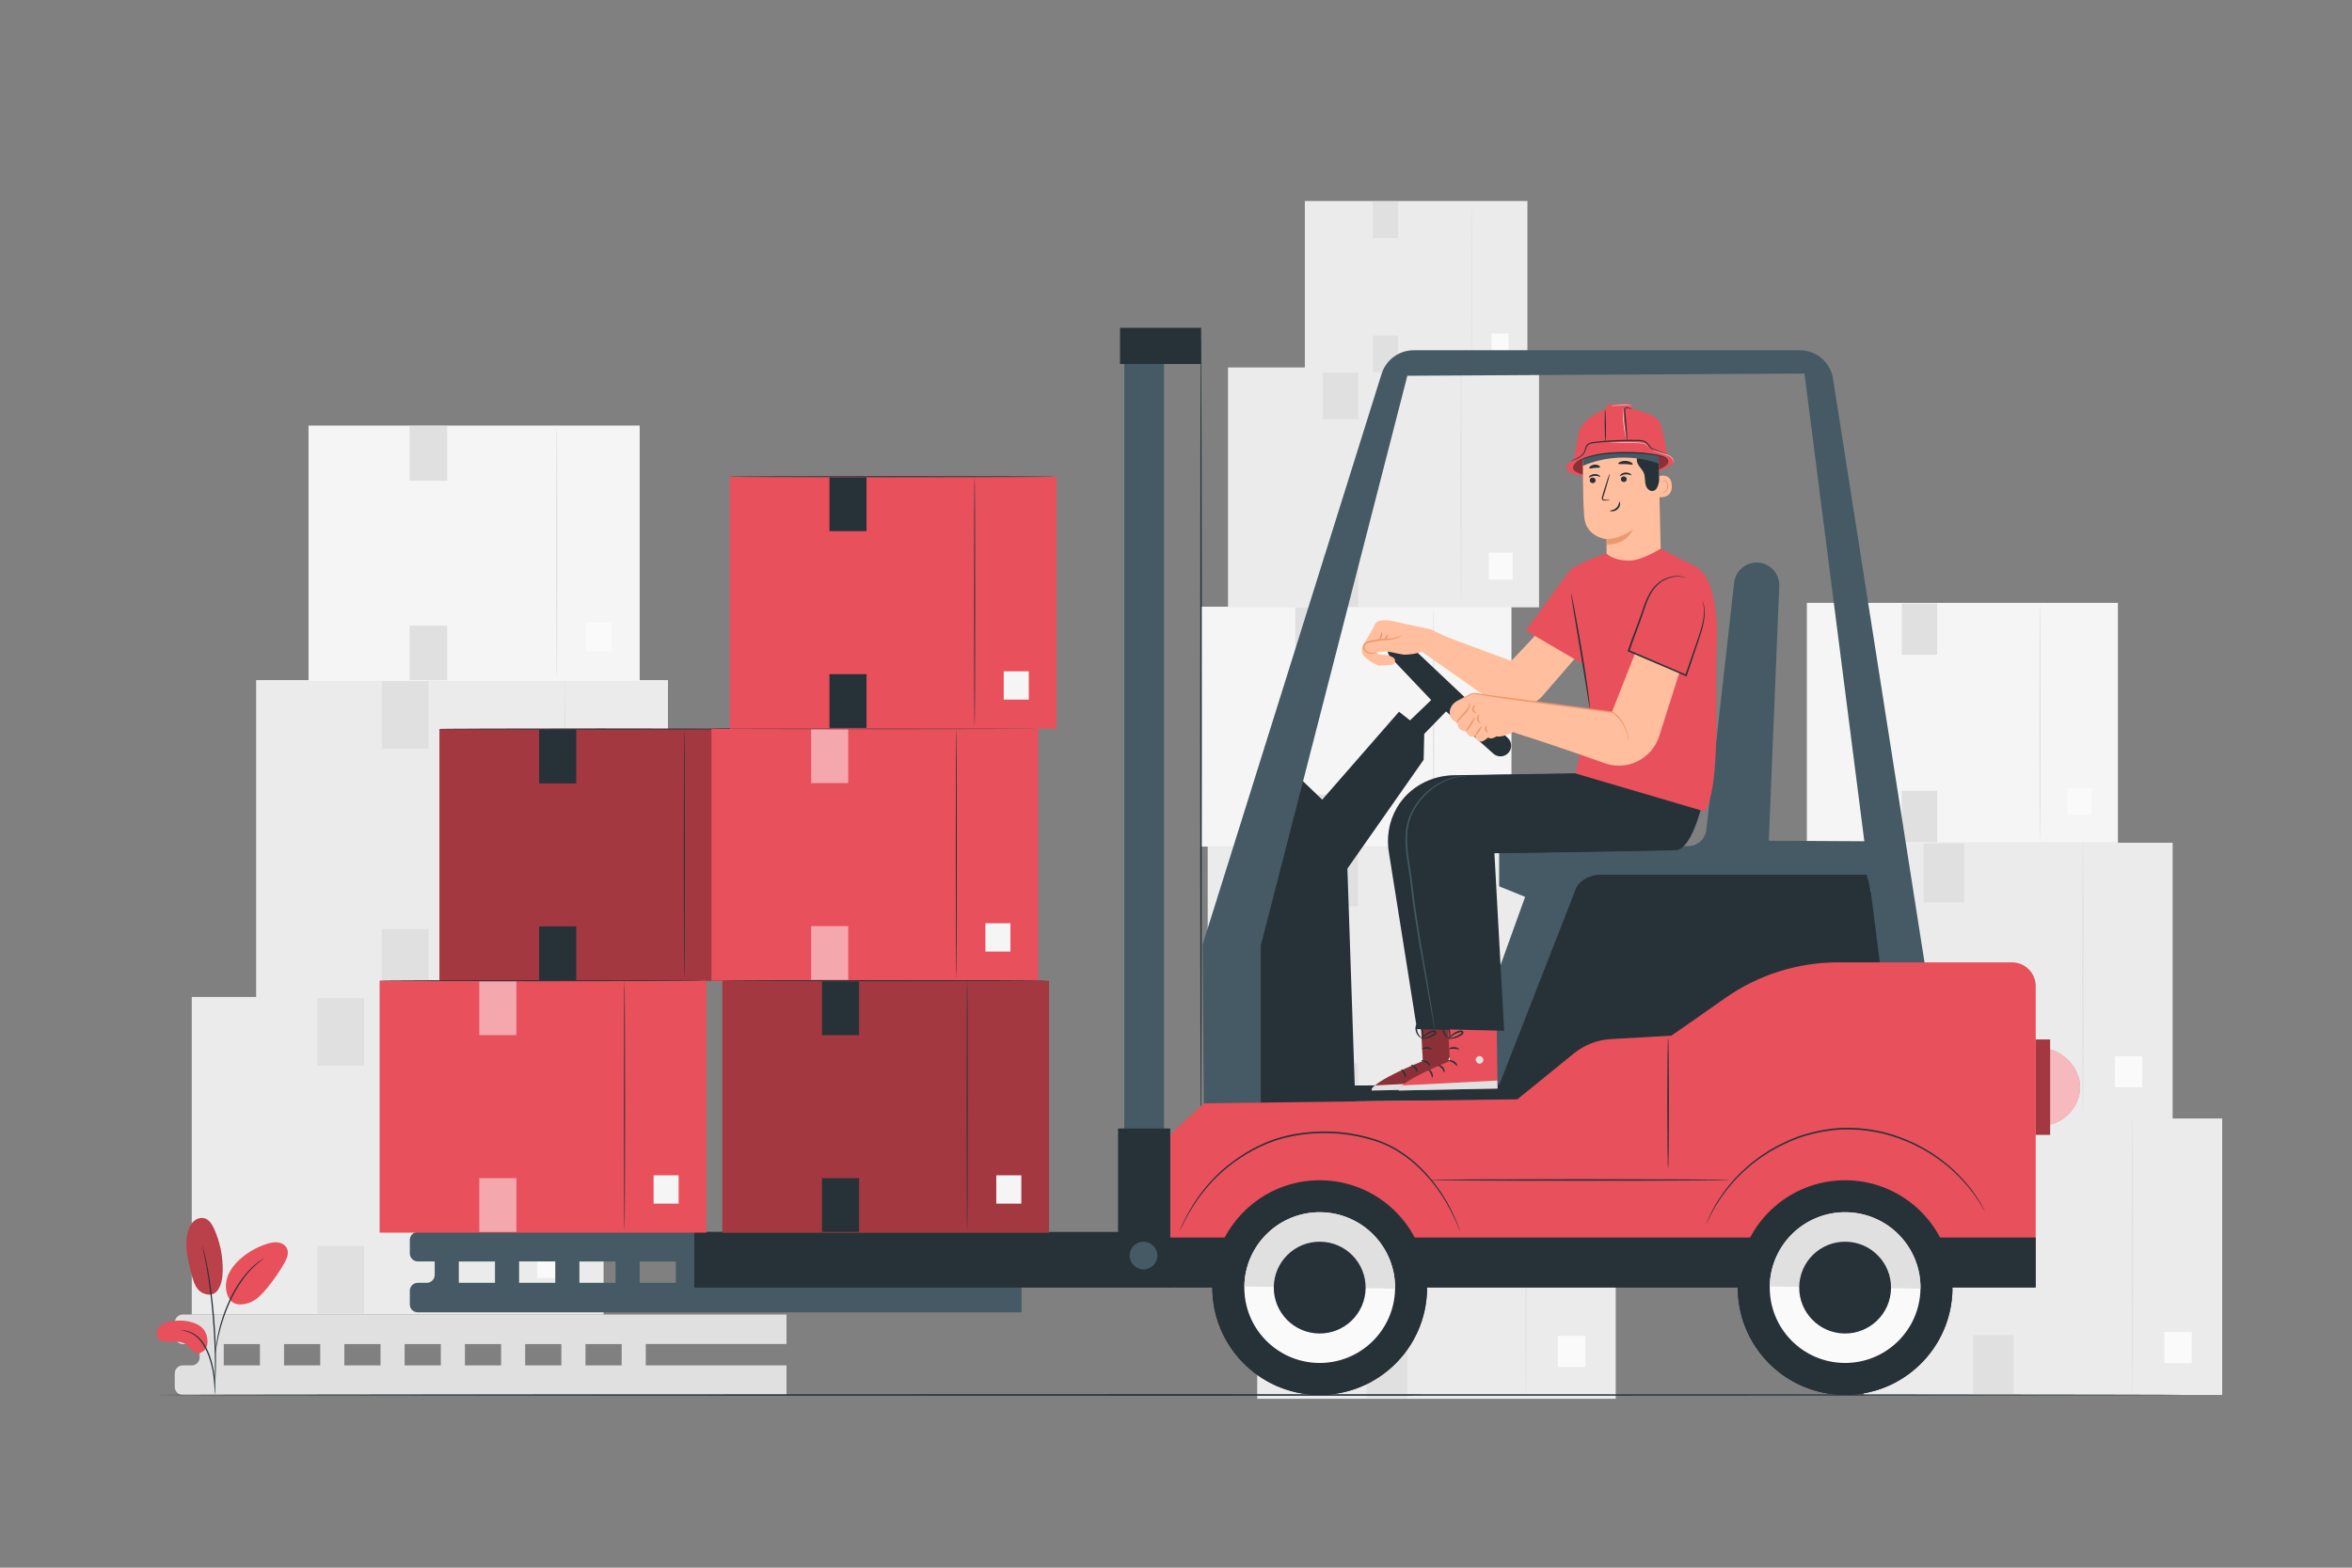 <?xml version="1.0" encoding="utf-8"?>
<!-- Generator: Adobe Illustrator 27.5.0, SVG Export Plug-In . SVG Version: 6.00 Build 0)  -->
<svg version="1.1" xmlns="http://www.w3.org/2000/svg" xmlns:xlink="http://www.w3.org/1999/xlink" x="0px" y="0px"
	 viewBox="0 0 750 500" style="enable-background:new 0 0 750 500;" xml:space="preserve">
<rect x="0" y="0" width="750" height="500" fill="#808080" stroke="none"/>
<g id="Background_Complete">
	<g>
		<g>
			<rect x="61.142" y="317.968" style="fill:#EBEBEB;" width="131.326" height="101.29"/>
			<g>
				<path style="fill:#E0E0E0;" d="M159.565,418.543c-0.144,0-0.26-22.578-0.26-50.422c0-27.854,0.117-50.427,0.26-50.427
					s0.26,22.573,0.26,50.427C159.826,395.965,159.709,418.543,159.565,418.543z"/>
			</g>
			<rect x="171.265" y="396.203" style="fill:#FAFAFA;" width="10.068" height="11.381"/>
			<rect x="101.206" y="318.229" style="fill:#E0E0E0;" width="14.917" height="21.613"/>
			<rect x="101.206" y="397.343" style="fill:#E0E0E0;" width="14.917" height="21.613"/>
		</g>
	</g>
	<g>
		<g>
			<rect x="81.68" y="216.91" style="fill:#EBEBEB;" width="131.326" height="101.29"/>
			<g>
				<path style="fill:#E0E0E0;" d="M180.102,317.485c-0.144,0-0.26-22.577-0.26-50.422c0-27.854,0.117-50.427,0.26-50.427
					s0.26,22.573,0.26,50.427C180.363,294.907,180.246,317.485,180.102,317.485z"/>
			</g>
			<rect x="191.802" y="295.145" style="fill:#FAFAFA;" width="10.068" height="11.381"/>
			<rect x="121.743" y="217.171" style="fill:#E0E0E0;" width="14.917" height="21.613"/>
			<rect x="121.743" y="296.286" style="fill:#E0E0E0;" width="14.917" height="21.613"/>
		</g>
	</g>
	<g>
		<g>
			<rect x="98.385" y="135.727" style="fill:#F5F5F5;" width="105.596" height="81.445"/>
			<g>
				<path style="fill:#E0E0E0;" d="M177.524,216.596c-0.116,0-0.209-18.154-0.209-40.543c0-22.397,0.094-40.547,0.209-40.547
					s0.209,18.15,0.209,40.547C177.733,198.442,177.64,216.596,177.524,216.596z"/>
			</g>
			<rect x="186.932" y="198.633" style="fill:#FAFAFA;" width="8.095" height="9.151"/>
			<rect x="130.599" y="135.936" style="fill:#E0E0E0;" width="11.994" height="17.378"/>
			<rect x="130.599" y="199.551" style="fill:#E0E0E0;" width="11.994" height="17.378"/>
		</g>
	</g>
	<g>
		<g>
			<rect x="576.17" y="192.274" style="fill:#F5F5F5;" width="99.19" height="76.504"/>
			<g>
				<path style="fill:#E0E0E0;" d="M650.508,268.237c-0.109,0-0.197-17.053-0.197-38.083c0-21.038,0.088-38.087,0.197-38.087
					c0.109,0,0.197,17.049,0.197,38.087C650.705,251.185,650.617,268.237,650.508,268.237z"/>
			</g>
			<rect x="659.345" y="251.364" style="fill:#FAFAFA;" width="7.604" height="8.596"/>
			<rect x="606.43" y="192.471" style="fill:#E0E0E0;" width="11.267" height="16.324"/>
			<rect x="606.43" y="252.226" style="fill:#E0E0E0;" width="11.267" height="16.324"/>
		</g>
	</g>
	<g>
		<g>
			<rect x="594.281" y="356.727" style="fill:#EBEBEB;" width="114.324" height="88.177"/>
			<g>
				<path style="fill:#E0E0E0;" d="M679.962,444.281c-0.125,0-0.227-19.655-0.227-43.894c0-24.248,0.102-43.898,0.227-43.898
					c0.125,0,0.227,19.65,0.227,43.898C680.189,424.626,680.087,444.281,679.962,444.281z"/>
			</g>
			<rect x="690.147" y="424.833" style="fill:#FAFAFA;" width="8.765" height="9.908"/>
			<rect x="629.158" y="356.954" style="fill:#E0E0E0;" width="12.986" height="18.815"/>
			<rect x="629.158" y="425.826" style="fill:#E0E0E0;" width="12.986" height="18.815"/>
		</g>
	</g>
	<g>
		<g>
			<rect x="578.489" y="268.778" style="fill:#EBEBEB;" width="114.324" height="88.177"/>
			<g>
				<path style="fill:#E0E0E0;" d="M664.17,356.332c-0.125,0-0.227-19.655-0.227-43.894c0-24.248,0.102-43.898,0.227-43.898
					c0.125,0,0.227,19.65,0.227,43.898C664.397,336.677,664.295,356.332,664.17,356.332z"/>
			</g>
			<rect x="674.355" y="336.884" style="fill:#FAFAFA;" width="8.765" height="9.908"/>
			<rect x="613.366" y="269.005" style="fill:#E0E0E0;" width="12.986" height="18.815"/>
			<rect x="613.366" y="337.877" style="fill:#E0E0E0;" width="12.986" height="18.815"/>
		</g>
	</g>
	<g>
		<g>
			<rect x="382.785" y="193.504" style="fill:#F5F5F5;" width="99.19" height="76.504"/>
			<g>
				<path style="fill:#E0E0E0;" d="M457.123,269.467c-0.109,0-0.197-17.053-0.197-38.083c0-21.038,0.088-38.087,0.197-38.087
					s0.197,17.049,0.197,38.087C457.32,252.415,457.232,269.467,457.123,269.467z"/>
			</g>
			<rect x="465.96" y="252.594" style="fill:#FAFAFA;" width="7.604" height="8.596"/>
			<rect x="413.045" y="193.701" style="fill:#E0E0E0;" width="11.267" height="16.324"/>
			<rect x="413.045" y="253.456" style="fill:#E0E0E0;" width="11.267" height="16.324"/>
		</g>
	</g>
	<g>
		<g>
			<rect x="391.581" y="117.197" style="fill:#EBEBEB;" width="99.19" height="76.504"/>
			<g>
				<path style="fill:#E0E0E0;" d="M465.92,193.161c-0.109,0-0.197-17.053-0.197-38.083c0-21.038,0.088-38.087,0.197-38.087
					c0.109,0,0.197,17.049,0.197,38.087C466.116,176.108,466.028,193.161,465.92,193.161z"/>
			</g>
			<rect x="474.757" y="176.288" style="fill:#FAFAFA;" width="7.604" height="8.596"/>
			<rect x="421.841" y="117.394" style="fill:#E0E0E0;" width="11.267" height="16.324"/>
			<rect x="421.841" y="177.149" style="fill:#E0E0E0;" width="11.267" height="16.324"/>
		</g>
	</g>
	<g>
		<g>
			<rect x="416.085" y="64.104" style="fill:#EBEBEB;" width="70.975" height="54.742"/>
			<g>
				<path style="fill:#E0E0E0;" d="M469.277,118.46c-0.078,0-0.141-12.202-0.141-27.251c0-15.054,0.063-27.253,0.141-27.253
					s0.141,12.199,0.141,27.253C469.418,106.257,469.355,118.46,469.277,118.46z"/>
			</g>
			<rect x="475.6" y="106.386" style="fill:#FAFAFA;" width="5.441" height="6.151"/>
			<rect x="437.737" y="64.245" style="fill:#E0E0E0;" width="8.062" height="11.681"/>
			<rect x="437.737" y="107.002" style="fill:#E0E0E0;" width="8.062" height="11.681"/>
		</g>
	</g>
	<g>
		<g>
			<rect x="400.897" y="357.957" style="fill:#EBEBEB;" width="114.324" height="88.177"/>
			<g>
				<path style="fill:#E0E0E0;" d="M486.577,445.511c-0.125,0-0.227-19.655-0.227-43.894c0-24.248,0.102-43.898,0.227-43.898
					c0.125,0,0.227,19.65,0.227,43.898C486.804,425.857,486.703,445.511,486.577,445.511z"/>
			</g>
			<rect x="496.763" y="426.063" style="fill:#FAFAFA;" width="8.765" height="9.908"/>
			<rect x="435.774" y="358.184" style="fill:#E0E0E0;" width="12.986" height="18.815"/>
			<rect x="435.774" y="427.056" style="fill:#E0E0E0;" width="12.986" height="18.815"/>
		</g>
	</g>
	<g>
		<g>
			<rect x="385.105" y="270.008" style="fill:#EBEBEB;" width="114.324" height="88.177"/>
			<g>
				<path style="fill:#E0E0E0;" d="M470.785,357.562c-0.125,0-0.227-19.655-0.227-43.894c0-24.248,0.102-43.898,0.227-43.898
					c0.125,0,0.227,19.65,0.227,43.898C471.012,337.907,470.91,357.562,470.785,357.562z"/>
			</g>
			<rect x="480.97" y="338.114" style="fill:#FAFAFA;" width="8.765" height="9.908"/>
			<rect x="419.981" y="270.235" style="fill:#E0E0E0;" width="12.986" height="18.815"/>
			<rect x="419.981" y="339.107" style="fill:#E0E0E0;" width="12.986" height="18.815"/>
		</g>
	</g>
	<path style="fill:#E0E0E0;" d="M250.797,428.671v-9.413H58.304c-1.422,0-2.575,1.153-2.575,2.574v4.264
		c0,1.422,1.153,2.574,2.575,2.574h5.359v4.285c0,1.399-1.134,2.534-2.534,2.534h-2.867c-1.399,0-2.534,1.134-2.534,2.534v4.346
		c0,1.399,1.134,2.534,2.534,2.534h192.534v-9.414h-44.871v-6.819H250.797z M109.802,428.671h11.535v6.819h-11.535V428.671z
		 M102.113,435.49H90.578v-6.819h11.535V435.49z M129.027,428.671h11.535v6.819h-11.535V428.671z M148.251,428.671h11.535v6.819
		h-11.535V428.671z M167.476,428.671h11.535v6.819h-11.535V428.671z M71.353,428.671h11.535v6.819H71.353V428.671z M198.235,435.49
		h-11.535v-6.819h11.535V435.49z"/>
</g>
<g id="Background_Simple" style="display:none;">
	<path style="display:inline;fill:#EBEBEB;" d="M666.068,133.6l-0.29-0.579c-25.6-51.141-78.16-83.757-135.337-82.51
		c-1.997,0.044-3.993,0.128-5.986,0.253c-47.832,3.005-92.54,29.619-114.622,68.231c-12.987,22.708-19.307,49.965-40.544,66.583
		c-27.638,21.628-69.247,17.062-105.609,11.338c-36.362-5.724-83.706-10.745-111.238,10.996
		c-17.243,13.616-40.591,38.693-44.783,67.562c-8.788,60.514,16.843,120.498,70.184,138.943
		c56.741,19.621,152.12,34.213,212.885,31.058c85.124-4.42,171.791-25.932,231.07-80.42
		C675.621,315.584,695.195,207.748,666.068,133.6z"/>
</g>
<g id="Fork-Lift">
	<g>
		<g>
			<g>
				<rect x="140.13" y="232.499" style="fill:#E8505B;" width="104.184" height="80.356"/>
				<rect x="140.13" y="232.499" style="opacity:0.3;" width="104.184" height="80.356"/>
				<g>
					<path style="fill:#263238;" d="M218.212,312.288c-0.093,0-0.168-17.911-0.168-40.001c0-22.097,0.075-40.005,0.168-40.005
						c0.093,0,0.168,17.908,0.168,40.005C218.38,294.377,218.305,312.288,218.212,312.288z"/>
				</g>
				<rect x="227.494" y="294.565" style="fill:#F5F5F5;" width="7.987" height="9.029"/>
				<rect x="171.914" y="232.707" style="fill:#263238;" width="11.834" height="17.146"/>
				<rect x="171.914" y="295.47" style="fill:#263238;" width="11.834" height="17.146"/>
			</g>
			<g>
				<path style="fill:#263238;" d="M243.406,232.499c0,0.006-0.09,0.012-0.267,0.017c-0.192,0.004-0.451,0.01-0.782,0.017
					c-0.706,0.007-1.716,0.018-3.009,0.032c-2.631,0.013-6.407,0.031-11.067,0.053c-9.359,0.012-22.261,0.029-36.51,0.048
					c-14.255-0.019-27.157-0.036-36.517-0.049c-4.659-0.022-8.435-0.041-11.066-0.053c-1.293-0.013-2.303-0.024-3.009-0.031
					c-0.331-0.007-0.59-0.013-0.782-0.017c-0.176-0.006-0.267-0.011-0.267-0.017s0.09-0.011,0.267-0.017
					c0.192-0.004,0.451-0.01,0.782-0.017c0.706-0.007,1.716-0.018,3.009-0.032c2.631-0.013,6.407-0.031,11.066-0.054
					c9.359-0.013,22.262-0.031,36.517-0.05c14.25,0.02,27.151,0.037,36.51,0.05c4.659,0.023,8.436,0.041,11.067,0.054
					c1.293,0.014,2.303,0.024,3.009,0.032c0.331,0.007,0.59,0.013,0.782,0.017C243.316,232.488,243.406,232.494,243.406,232.499z"/>
			</g>
		</g>
		<g>
			<g>
				<rect x="226.857" y="232.402" style="fill:#E8505B;" width="104.184" height="80.356"/>
				<g>
					<path style="fill:#263238;" d="M304.939,312.191c-0.093,0-0.168-17.911-0.168-40.001c0-22.097,0.075-40.005,0.168-40.005
						c0.093,0,0.168,17.908,0.168,40.005C305.107,294.279,305.031,312.191,304.939,312.191z"/>
				</g>
				<rect x="314.22" y="294.468" style="fill:#F5F5F5;" width="7.987" height="9.029"/>
				<rect x="258.641" y="232.609" style="opacity:0.5;fill:#FFFFFF;" width="11.834" height="17.146"/>
				<rect x="258.641" y="295.373" style="opacity:0.5;fill:#FFFFFF;" width="11.834" height="17.146"/>
			</g>
			<g>
				<path style="fill:#263238;" d="M330.133,232.402c0,0.006-0.09,0.012-0.267,0.017c-0.192,0.004-0.451,0.01-0.783,0.017
					c-0.706,0.007-1.716,0.018-3.009,0.032c-2.631,0.013-6.407,0.031-11.067,0.053c-9.36,0.012-22.261,0.03-36.511,0.048
					c-14.255-0.019-27.157-0.036-36.517-0.048c-4.659-0.023-8.435-0.041-11.066-0.053c-1.292-0.014-2.303-0.024-3.009-0.032
					c-0.331-0.007-0.59-0.013-0.782-0.017c-0.176-0.006-0.267-0.011-0.267-0.017s0.09-0.012,0.267-0.017
					c0.192-0.004,0.451-0.01,0.782-0.017c0.706-0.008,1.716-0.018,3.009-0.032c2.631-0.013,6.407-0.031,11.066-0.054
					c9.359-0.013,22.262-0.03,36.517-0.05c14.25,0.02,27.151,0.037,36.511,0.05c4.659,0.023,8.436,0.041,11.067,0.054
					c1.293,0.014,2.303,0.024,3.009,0.032c0.331,0.007,0.59,0.013,0.783,0.017C330.043,232.391,330.133,232.397,330.133,232.402z"/>
			</g>
		</g>
		<g>
			<g>
				<rect x="232.706" y="152.044" style="fill:#E8505B;" width="104.184" height="80.356"/>
				<g>
					<path style="fill:#263238;" d="M310.788,231.832c-0.093,0-0.168-17.911-0.168-40.001c0-22.097,0.075-40.005,0.168-40.005
						c0.093,0,0.168,17.908,0.168,40.005C310.956,213.921,310.88,231.832,310.788,231.832z"/>
				</g>
				<rect x="320.069" y="214.109" style="fill:#F5F5F5;" width="7.987" height="9.029"/>
				<rect x="264.49" y="152.251" style="fill:#263238;" width="11.834" height="17.146"/>
				<rect x="264.49" y="215.014" style="fill:#263238;" width="11.834" height="17.146"/>
			</g>
			<g>
				<path style="fill:#263238;" d="M335.982,152.044c0,0.006-0.09,0.012-0.267,0.017c-0.192,0.004-0.451,0.01-0.782,0.017
					c-0.706,0.007-1.716,0.018-3.009,0.032c-2.631,0.013-6.407,0.031-11.066,0.053c-9.36,0.012-22.261,0.03-36.511,0.049
					c-14.255-0.019-27.157-0.036-36.517-0.049c-4.659-0.023-8.435-0.041-11.066-0.053c-1.293-0.014-2.303-0.024-3.009-0.031
					c-0.331-0.007-0.59-0.013-0.782-0.017c-0.176-0.006-0.267-0.011-0.267-0.017s0.09-0.012,0.267-0.017
					c0.192-0.004,0.451-0.01,0.782-0.017c0.706-0.007,1.716-0.018,3.009-0.032c2.631-0.013,6.407-0.031,11.066-0.054
					c9.36-0.013,22.262-0.03,36.517-0.05c14.25,0.02,27.151,0.037,36.511,0.05c4.659,0.023,8.436,0.041,11.066,0.054
					c1.293,0.014,2.303,0.024,3.009,0.032c0.331,0.007,0.59,0.013,0.782,0.017C335.891,152.032,335.982,152.038,335.982,152.044z"/>
			</g>
		</g>
		<path style="fill:#455A64;" d="M325.75,402.33v-9.414H133.258c-1.422,0-2.575,1.153-2.575,2.574v4.264
			c0,1.422,1.153,2.575,2.575,2.575h5.359v4.285c0,1.399-1.134,2.534-2.534,2.534h-2.867c-1.399,0-2.534,1.134-2.534,2.534v4.346
			c0,1.399,1.134,2.534,2.534,2.534H325.75v-9.414h-44.871v-6.819H325.75z M184.756,402.33h11.535v6.819h-11.535V402.33z
			 M177.066,409.149h-11.535v-6.819h11.535V409.149z M203.98,402.33h11.535v6.819H203.98V402.33z M223.205,402.33h11.535v6.819
			h-11.535V402.33z M242.43,402.33h11.535v6.819H242.43V402.33z M146.307,402.33h11.535v6.819h-11.535V402.33z M273.189,409.149
			h-11.535v-6.819h11.535V409.149z"/>
		<g>
			<path style="fill:#263238;" d="M480.913,240.211c1.322-1.36,1.276-3.539-0.103-4.842l-32.471-30.687
				c-1.351-1.259-3.447-1.251-4.788,0.019l0,0c-1.403,1.329-1.461,3.545-0.13,4.946l12.952,13.627l-6.742,6.483l-3.516-2.758
				l-24.489,28.049l-13.09-12.592l-15.781,46.415l3.13,63.028h36.302l-2.534-74.864l24.317-34.713l0.185-8.255l6.967-7.161
				l15.086,13.473C477.568,241.591,479.643,241.518,480.913,240.211L480.913,240.211z"/>
			<g>
				<path style="fill:#263238;" d="M382.964,363.54c-0.144,0-0.26-57.481-0.26-128.371c0-70.915,0.117-128.384,0.26-128.384
					s0.26,57.469,0.26,128.384C383.224,306.059,383.108,363.54,382.964,363.54z"/>
			</g>
			<path style="fill:#455A64;" d="M464.251,347.354l22.079-61.311l-8.295-3.359v-11.891l60.37-0.936
				c2.94-0.06,5.382-2.288,5.711-5.211l8.864-78.815c0.411-3.651,3.499-6.412,7.173-6.412l0,0c4.103,0,7.381,3.415,7.212,7.515
				l-3.339,81.216l31.525,0.17l1.074,14.814l-93.227,3.646l-24.309,59.691L464.251,347.354z"/>
			<path style="fill:#263238;" d="M478.139,345.846l-78.476,0.625v5.225l32.504-0.418l51.786-0.393l125.533-17.729l-14.229-54.167
				h-84.971c-3.069,0-5.918,1.448-7.52,3.822L478.139,345.846z"/>
			<path style="fill:#455A64;" d="M440.526,119.361l-57.045,181.934l0.4,50.604h18.149v-13.112v-37.173l46.74-181.766l126.64-0.707
				l24.221,189.327h14.29l-29.467-188.003c-0.954-5.077-5.388-8.756-10.555-8.756H450.813
				C446.07,111.707,441.889,114.818,440.526,119.361z"/>
			<path style="fill:#E8505B;" d="M373.242,410.352v-48.603l10.639-9.851l99.97-1.286l18.039-14.641
				c3.354-2.723,7.481-4.319,11.795-4.563l19.253-1.087c0,0,8.642-5.955,16.976-11.855c10.591-7.498,23.242-11.533,36.219-11.533
				h55.426c4.191,0,7.589,3.397,7.589,7.589v95.83H373.242z"/>
			<rect x="372.261" y="394.69" style="fill:#263238;" width="276.886" height="15.978"/>
			<g>
				<g>
					<g>
						<g>
							<g>
								<g>
									<g>
										<path style="fill:#263238;" d="M386.591,410.174c-0.273,18.906,14.833,34.453,33.739,34.726
											c18.906,0.273,34.454-14.833,34.727-33.738c0.273-18.906-14.833-34.453-33.739-34.726
											C402.412,376.163,386.864,391.268,386.591,410.174z"/>
									</g>
								</g>
							</g>
						</g>
					</g>
				</g>
				<g>
					<g>
						<g>
							<g>
								<g>
									<g>
										<path style="fill:#263238;" d="M386.598,410.086c-0.001,0.03-0.006,0.059-0.006,0.088
											c-0.273,18.906,14.833,34.453,33.739,34.726c18.906,0.273,34.454-14.833,34.727-33.738c0-0.03-0.003-0.059-0.003-0.088
											L386.598,410.086z"/>
									</g>
								</g>
							</g>
						</g>
					</g>
				</g>
				<g>
					<g>
						<g>
							<g>
								<g>
									<g>
										<path style="fill:#FAFAFA;" d="M396.791,410.321c-0.191,13.273,10.413,24.189,23.686,24.38
											c13.274,0.191,24.189-10.414,24.381-23.687c0.191-13.273-10.413-24.189-23.687-24.38
											C407.897,386.443,396.982,397.048,396.791,410.321z"/>
									</g>
								</g>
							</g>
						</g>
					</g>
				</g>
				<g>
					<g>
						<g>
							<g>
								<g>
									<g>
										<path style="fill:#E0E0E0;" d="M421.171,386.634c-13.273-0.191-24.188,10.414-24.38,23.687l48.067,0.693
											C445.049,397.741,434.444,386.826,421.171,386.634z"/>
									</g>
								</g>
							</g>
						</g>
					</g>
				</g>
				<g>
					<g>
						<g>
							<g>
								<g>
									<g>
										<path style="fill:#263238;" d="M406.184,410.457c-0.117,8.086,6.343,14.735,14.428,14.851
											c8.086,0.117,14.735-6.343,14.852-14.429c0.117-8.086-6.344-14.735-14.429-14.851
											C412.95,395.911,406.301,402.371,406.184,410.457z"/>
									</g>
								</g>
							</g>
						</g>
					</g>
				</g>
			</g>
			<g>
				<g>
					<g>
						<g>
							<g>
								<g>
									<g>
										<path style="fill:#263238;" d="M554.132,410.174c-0.273,18.906,14.833,34.453,33.739,34.726
											c18.906,0.273,34.454-14.833,34.727-33.738c0.273-18.906-14.833-34.453-33.739-34.726
											C569.953,376.163,554.405,391.268,554.132,410.174z"/>
									</g>
								</g>
							</g>
						</g>
					</g>
				</g>
				<g>
					<g>
						<g>
							<g>
								<g>
									<g>
										<path style="fill:#263238;" d="M554.138,410.086c-0.001,0.03-0.006,0.059-0.006,0.088
											c-0.273,18.906,14.833,34.453,33.739,34.726c18.906,0.273,34.454-14.833,34.727-33.738c0-0.03-0.003-0.059-0.003-0.088
											L554.138,410.086z"/>
									</g>
								</g>
							</g>
						</g>
					</g>
				</g>
				<g>
					<g>
						<g>
							<g>
								<g>
									<g>
										<path style="fill:#FAFAFA;" d="M564.332,410.321c-0.191,13.273,10.413,24.189,23.686,24.38
											c13.274,0.191,24.189-10.414,24.381-23.687c0.191-13.273-10.414-24.189-23.687-24.38
											C575.438,386.443,564.523,397.048,564.332,410.321z"/>
									</g>
								</g>
							</g>
						</g>
					</g>
				</g>
				<g>
					<g>
						<g>
							<g>
								<g>
									<g>
										<path style="fill:#E0E0E0;" d="M588.711,386.634c-13.273-0.191-24.188,10.414-24.38,23.687l48.067,0.693
											C612.59,397.741,601.985,386.826,588.711,386.634z"/>
									</g>
								</g>
							</g>
						</g>
					</g>
				</g>
				<g>
					<g>
						<g>
							<g>
								<g>
									<g>
										<path style="fill:#263238;" d="M573.725,410.457c-0.117,8.086,6.343,14.735,14.428,14.851
											c8.086,0.117,14.735-6.343,14.852-14.429c0.117-8.086-6.344-14.735-14.429-14.851
											C580.491,395.911,573.842,402.371,573.725,410.457z"/>
									</g>
								</g>
							</g>
						</g>
					</g>
				</g>
			</g>
			<g>
				<path style="fill:#263238;" d="M632.92,386.298c-0.008,0.004-0.064-0.076-0.166-0.237c-0.115-0.187-0.26-0.424-0.44-0.72
					c-0.196-0.329-0.429-0.721-0.701-1.177c-0.268-0.47-0.588-1.006-1.004-1.574c-1.522-2.358-4.039-5.593-7.719-9.005
					c-0.884-0.892-1.952-1.668-2.995-2.553c-1.068-0.855-2.254-1.65-3.457-2.5c-1.269-0.749-2.519-1.633-3.933-2.322
					c-0.697-0.36-1.393-0.751-2.119-1.102c-0.738-0.328-1.486-0.66-2.243-0.996c-3.064-1.243-6.367-2.403-9.921-3.034
					c-3.539-0.668-7.275-0.994-11.095-0.842c-3.818,0.213-7.507,0.892-10.968,1.895c-3.479,0.967-6.656,2.437-9.589,3.966
					c-0.722,0.407-1.435,0.809-2.138,1.206c-0.69,0.418-1.345,0.873-2.005,1.299c-1.342,0.821-2.502,1.82-3.694,2.686
					c-1.117,0.96-2.221,1.864-3.203,2.818c-0.955,0.98-1.943,1.854-2.739,2.827c-3.339,3.747-5.536,7.207-6.826,9.699
					c-0.359,0.605-0.627,1.169-0.849,1.663c-0.227,0.48-0.422,0.892-0.585,1.238c-0.152,0.311-0.274,0.561-0.37,0.758
					c-0.086,0.17-0.134,0.255-0.143,0.252c-0.008-0.003,0.023-0.095,0.093-0.272c0.084-0.203,0.19-0.46,0.323-0.78
					c0.151-0.353,0.331-0.773,0.541-1.263c0.208-0.502,0.462-1.075,0.809-1.69c1.241-2.532,3.403-6.043,6.731-9.85
					c0.793-0.987,1.78-1.876,2.735-2.872c0.982-0.968,2.089-1.888,3.209-2.863c1.196-0.882,2.361-1.896,3.711-2.731
					c0.664-0.432,1.323-0.895,2.017-1.32c0.708-0.403,1.426-0.812,2.153-1.226c2.954-1.556,6.159-3.049,9.673-4.033
					c3.495-1.02,7.225-1.711,11.088-1.926c3.865-0.154,7.642,0.18,11.218,0.862c3.59,0.645,6.923,1.826,10.011,3.093
					c0.763,0.343,1.516,0.681,2.259,1.015c0.732,0.357,1.432,0.754,2.133,1.122c1.423,0.703,2.679,1.601,3.954,2.365
					c1.208,0.864,2.397,1.674,3.467,2.544c1.046,0.9,2.113,1.691,2.997,2.598c3.676,3.473,6.163,6.763,7.639,9.165
					c0.404,0.579,0.712,1.126,0.967,1.606c0.256,0.468,0.475,0.869,0.659,1.206c0.162,0.306,0.293,0.552,0.396,0.745
					C632.887,386.205,632.927,386.294,632.92,386.298z"/>
			</g>
			<g>
				<path style="fill:#263238;" d="M465.527,392.601c-0.008,0.003-0.053-0.089-0.132-0.273c-0.087-0.211-0.199-0.48-0.338-0.817
					c-0.15-0.371-0.33-0.814-0.539-1.332c-0.235-0.523-0.503-1.12-0.803-1.788c-1.244-2.666-3.238-6.472-6.475-10.631
					c-3.234-4.109-7.729-8.71-13.937-11.873c-3.087-1.577-6.6-2.66-10.299-3.43c-3.702-0.767-7.624-1.138-11.633-1.06
					c-4.009,0.075-7.918,0.569-11.585,1.49c-3.667,0.926-7.072,2.285-10.12,3.954c-6.136,3.295-10.963,7.44-14.388,11.428
					c-3.447,3.984-5.641,7.679-7.051,10.262c-0.696,1.3-1.223,2.317-1.557,3.019c-0.165,0.325-0.297,0.585-0.4,0.789
					c-0.093,0.177-0.144,0.265-0.153,0.262s0.027-0.1,0.104-0.284c0.091-0.209,0.208-0.477,0.354-0.811
					c0.304-0.717,0.803-1.751,1.473-3.069c1.359-2.619,3.514-6.362,6.951-10.407c3.413-4.047,8.262-8.263,14.437-11.608
					c3.07-1.697,6.522-3.085,10.225-4.027c3.705-0.939,7.653-1.44,11.701-1.517c4.048-0.079,8.007,0.299,11.744,1.081
					c3.731,0.784,7.282,1.888,10.415,3.502c6.284,3.233,10.789,7.908,14.01,12.075c3.224,4.217,5.177,8.07,6.369,10.772
					c0.285,0.677,0.539,1.282,0.762,1.813c0.192,0.526,0.356,0.976,0.494,1.353c0.12,0.345,0.215,0.621,0.29,0.836
					C465.507,392.499,465.535,392.598,465.527,392.601z"/>
			</g>
			<rect x="221.387" y="392.916" style="fill:#263238;" width="151.785" height="17.751"/>
			<path style="fill:#455A64;" d="M369.06,400.447c0,2.441-1.979,4.421-4.421,4.421c-2.441,0-4.421-1.979-4.421-4.421
				c0-2.441,1.979-4.421,4.421-4.421C367.081,396.026,369.06,398.005,369.06,400.447z"/>
			<rect x="358.512" y="110.315" style="fill:#455A64;" width="12.67" height="251.684"/>
			<g>
				<path style="fill:#263238;" d="M551.357,376.34c0,0.144-21.357,0.26-47.695,0.26c-26.348,0-47.7-0.117-47.7-0.26
					s21.352-0.26,47.7-0.26C530,376.08,551.357,376.196,551.357,376.34z"/>
			</g>
			<g>
				<path style="fill:#263238;" d="M531.916,372.568c-0.144,0-0.26-9.289-0.26-20.745c0-11.46,0.117-20.747,0.26-20.747
					s0.26,9.287,0.26,20.747C532.176,363.279,532.06,372.568,531.916,372.568z"/>
			</g>
			<rect x="357.146" y="104.545" style="fill:#263238;" width="25.857" height="11.54"/>
			<rect x="356.523" y="359.924" style="fill:#263238;" width="16.649" height="33.222"/>
		</g>
		<g>
			<g>
				<rect x="230.328" y="312.79" style="fill:#E8505B;" width="104.184" height="80.356"/>
				<rect x="230.328" y="312.79" style="opacity:0.3;" width="104.184" height="80.356"/>
				<g>
					<path style="fill:#263238;" d="M308.409,392.578c-0.093,0-0.168-17.911-0.168-40.001c0-22.097,0.075-40.005,0.168-40.005
						s0.168,17.908,0.168,40.005C308.578,374.667,308.502,392.578,308.409,392.578z"/>
				</g>
				<rect x="317.691" y="374.856" style="fill:#F5F5F5;" width="7.987" height="9.029"/>
				<rect x="262.112" y="312.997" style="fill:#263238;" width="11.834" height="17.146"/>
				<rect x="262.112" y="375.761" style="fill:#263238;" width="11.834" height="17.146"/>
			</g>
			<g>
				<path style="fill:#263238;" d="M333.604,312.79c0,0.006-0.09,0.012-0.267,0.017c-0.192,0.004-0.451,0.01-0.783,0.017
					c-0.706,0.007-1.716,0.018-3.009,0.032c-2.631,0.013-6.408,0.031-11.067,0.053c-9.359,0.012-22.261,0.029-36.511,0.048
					c-14.255-0.019-27.157-0.036-36.517-0.049c-4.659-0.022-8.435-0.04-11.066-0.053c-1.293-0.013-2.303-0.024-3.009-0.031
					c-0.331-0.007-0.59-0.013-0.782-0.017c-0.176-0.006-0.267-0.011-0.267-0.017s0.09-0.012,0.267-0.017
					c0.192-0.004,0.451-0.01,0.782-0.017c0.706-0.008,1.716-0.018,3.009-0.032c2.631-0.013,6.407-0.031,11.066-0.054
					c9.359-0.013,22.262-0.03,36.517-0.05c14.25,0.02,27.151,0.037,36.511,0.05c4.659,0.023,8.436,0.041,11.067,0.054
					c1.293,0.014,2.303,0.024,3.009,0.032c0.331,0.007,0.59,0.013,0.783,0.017C333.513,312.779,333.604,312.784,333.604,312.79z"/>
			</g>
		</g>
		<g>
			<g>
				<rect x="121.055" y="312.79" style="fill:#E8505B;" width="104.184" height="80.356"/>
				<g>
					<path style="fill:#263238;" d="M199.136,392.578c-0.093,0-0.168-17.911-0.168-40.001c0-22.097,0.075-40.005,0.168-40.005
						c0.093,0,0.168,17.908,0.168,40.005C199.304,374.667,199.229,392.578,199.136,392.578z"/>
				</g>
				<rect x="208.418" y="374.856" style="fill:#F5F5F5;" width="7.987" height="9.029"/>
				<rect x="152.838" y="312.997" style="opacity:0.5;fill:#FFFFFF;" width="11.834" height="17.146"/>
				<rect x="152.838" y="375.761" style="opacity:0.5;fill:#FFFFFF;" width="11.834" height="17.146"/>
			</g>
			<g>
				<path style="fill:#263238;" d="M224.33,312.79c0,0.006-0.09,0.012-0.267,0.017c-0.192,0.004-0.451,0.01-0.783,0.017
					c-0.706,0.007-1.716,0.018-3.009,0.032c-2.631,0.013-6.407,0.031-11.067,0.053c-9.359,0.012-22.261,0.029-36.51,0.048
					c-14.255-0.019-27.157-0.036-36.517-0.049c-4.659-0.022-8.435-0.04-11.066-0.053c-1.292-0.013-2.303-0.024-3.009-0.031
					c-0.331-0.007-0.59-0.013-0.782-0.017c-0.176-0.006-0.267-0.011-0.267-0.017s0.09-0.012,0.267-0.017
					c0.192-0.004,0.451-0.01,0.782-0.017c0.706-0.008,1.716-0.018,3.009-0.032c2.631-0.013,6.407-0.031,11.066-0.054
					c9.359-0.013,22.262-0.03,36.517-0.05c14.25,0.02,27.151,0.037,36.51,0.05c4.659,0.023,8.436,0.041,11.067,0.054
					c1.293,0.014,2.303,0.024,3.009,0.032c0.331,0.007,0.59,0.013,0.783,0.017C224.24,312.779,224.33,312.784,224.33,312.79z"/>
			</g>
		</g>
		<g>
			<path style="fill:#E8505B;" d="M653.52,334.635c5.372,1.293,9.877,6.748,9.787,12.273c-0.089,5.525-4.376,10.701-9.787,11.819"/>
			<g style="opacity:0.6;">
				<path style="fill:#FFFFFF;" d="M653.52,334.635c5.372,1.293,9.877,6.748,9.787,12.273c-0.089,5.525-4.376,10.701-9.787,11.819"
					/>
			</g>
			<g>
				<rect x="649.147" y="331.53" style="fill:#E8505B;" width="4.593" height="30.413"/>
				<rect x="649.147" y="331.53" style="opacity:0.3;" width="4.593" height="30.413"/>
			</g>
		</g>
	</g>
</g>
<g id="Character">
	<path style="fill:#EB996E;" d="M455.795,198.496"/>
	<g>
		<g>
			<path style="fill:#FFBE9D;" d="M435.351,209.674c-1.144-0.882-1.464-2.474-0.75-3.73c0.765-1.347,1.67-2.926,2.08-3.581
				c0.895-1.43,1.492-2.641,1.367-2.423c0,0,0.389-1.708,2.1-2.001c1.711-0.293,3.676,0.108,3.676,0.108l12.509,2.699l5.824,2.887
				l-5.67,4.995l-3.147-0.96c-0.945,0.826-4.657,1.256-5.914,1.101c-1.611-0.198-4.836-1.245-6.668-0.895l-1.762,0.243l0.839,0.707
				c0,0,2.72-0.217,4.442,0.907c1.017,0.664,0.599,2.243-0.613,2.322l-4.112,0.269c0,0-2.717-1.331-3.203-1.826
				C436.185,210.331,435.797,210.018,435.351,209.674z"/>
			<g>
				<path style="fill:#EB996E;" d="M438.995,208.117c0.009,0.025-0.22,0.157-0.679,0.279c-0.451,0.113-1.169,0.253-2.022-0.025
					c-0.418-0.141-0.86-0.398-1.195-0.829c-0.32-0.451-0.505-1.027-0.375-1.666c0.071-0.313,0.252-0.623,0.52-0.835
					c0.27-0.23,0.583-0.318,0.861-0.428c0.582-0.202,1.194-0.349,1.823-0.475c1.259-0.246,2.468-0.379,3.571-0.457
					c0.552-0.037,1.075-0.063,1.575-0.059c0.121-0.001,0.256,0.007,0.379,0.016c0.089,0.007,0.193,0,0.298-0.011
					c0.212-0.03,0.42-0.07,0.618-0.118c1.591-0.404,2.563-0.767,2.59-0.688c0.021,0.056-0.891,0.537-2.496,1.044
					c-0.202,0.061-0.419,0.116-0.654,0.16c-0.12,0.018-0.246,0.035-0.393,0.03c-0.112-0.003-0.217-0.005-0.34,0
					c-0.477,0.014-0.996,0.055-1.538,0.105c-1.085,0.103-2.279,0.249-3.509,0.49c-0.613,0.123-1.207,0.263-1.757,0.446
					c-0.584,0.169-0.966,0.427-1.081,0.895c-0.112,0.44,0.026,0.955,0.257,1.296c0.252,0.354,0.619,0.598,0.975,0.74
					c0.728,0.287,1.41,0.224,1.855,0.171C438.73,208.141,438.982,208.074,438.995,208.117z"/>
			</g>
			<g>
				<path style="fill:#EB996E;" d="M440.55,201.597c0.135-0.036,0.378,0.624,0.133,1.416c-0.24,0.793-0.811,1.205-0.902,1.099
					c-0.107-0.103,0.21-0.592,0.404-1.252C440.393,202.206,440.404,201.622,440.55,201.597z"/>
			</g>
			<g>
				<path style="fill:#EB996E;" d="M442.508,202.391c0.14,0.014,0.179,0.502-0.165,0.949c-0.343,0.448-0.824,0.536-0.874,0.404
					c-0.06-0.134,0.209-0.385,0.461-0.721C442.19,202.693,442.362,202.368,442.508,202.391z"/>
			</g>
		</g>
		<path style="fill:#FFBE9D;" d="M491.758,199.596c1.725-0.714-9.883,11.211-9.883,11.211l-21.44-7.99l-7.569,4.649l23.058,16.233
			c2.69,1.894,6.033,2.615,9.264,2c2.464-0.469,4.723-1.691,6.465-3.495l13.607-15.729L491.758,199.596z"/>
		<g>
			<g>
				<path style="fill:#E8505B;" d="M504.33,151.798c-2.99-0.573-4.864-1.497-4.942-2.648c-0.161-2.377,7.391-4.824,16.867-5.466
					c9.477-0.642,17.289,0.764,17.45,3.141c0.078,1.146-1.637,2.308-4.495,3.276"/>
			</g>
			<g style="opacity:0.4;">
				<path d="M505.962,151.604c-2.65-0.508-4.377-1.324-4.38-2.348c-0.009-2.847,6.551-4.275,14.95-4.845
					c8.399-0.569,15.324,0.677,15.467,2.784c0.069,1.015-1.451,2.045-3.984,2.904"/>
			</g>
			<g>
				<path style="fill:#E8505B;" d="M501.672,147.872c0,0,1.77-10.253,1.947-10.758c0.177-0.505,2.752-5.117,9.538-6.844l5.679-0.385
					c0,0,8.239,2.048,9.844,3.911c1.605,1.863,2.882,11.356,2.882,11.356l-16.161-2.383l-10.652,3.376L501.672,147.872z"/>
			</g>
			<g>
				<path style="fill:#E8505B;" d="M514.937,128.988c-0.217,0.015-2.438,0.165-2.438,0.165s-0.8,0.855-0.795,2.628
					c0.006,1.773,0.428,13.912,0.428,13.912l7.097-0.806l-1.241-14.945l2.454,0.373l-0.133-0.843l-0.692-0.713L514.937,128.988z"/>
			</g>
			<g>
				<g>
					<g>
						<g>
							<g>
								<g>
									<g>
										<g>
											<g>
												<g>
													<g>
														<g>
															<g>
																<g>
																	<path style="fill:#FFBE9D;" d="M529.78,184.871l-17.401,0.38c-0.223-1.833-0.055-13.285-0.055-13.285
																		s-6.626-0.575-7.151-7.125c-0.525-6.55-0.417-19.706-0.417-19.706l0.072-0.58
																		c7.368-3.776,16.138-4.663,23.025-0.068l1.022,0.682L529.78,184.871z"/>
																</g>
															</g>
														</g>
													</g>
												</g>
											</g>
											<g>
												<g>
													<g>
														<g>
															<g>
																<g>
																	<path style="fill:#EB996E;" d="M512.324,171.966c0,0,4.149-0.037,8.365-3.102c0,0-1.805,4.953-8.386,4.805
																		L512.324,171.966z"/>
																</g>
															</g>
														</g>
													</g>
												</g>
											</g>
										</g>
									</g>
								</g>
								<g>
									<g>
										<g>
											<g>
												<g>
													<g>
														<g>
															<path style="fill:#FFBE9D;" d="M528.528,152.014c0.109-0.056,4.414-1.638,4.575,2.854
																c0.16,4.492-4.382,3.726-4.395,3.598C528.696,158.337,528.528,152.014,528.528,152.014z"/>
														</g>
													</g>
												</g>
											</g>
										</g>
									</g>
									<g>
										<g>
											<g>
												<g>
													<g>
														<g>
															<g>
																<path style="fill:#EB996E;" d="M530.02,156.714c0.019-0.015,0.08,0.052,0.214,0.108
																	c0.131,0.054,0.354,0.087,0.585-0.009c0.468-0.191,0.841-0.959,0.834-1.769c-0.003-0.409-0.103-0.795-0.259-1.113
																	c-0.149-0.324-0.37-0.546-0.61-0.579c-0.24-0.047-0.404,0.103-0.454,0.231c-0.056,0.128-0.024,0.217-0.047,0.225
																	c-0.012,0.012-0.099-0.072-0.07-0.258c0.015-0.09,0.064-0.198,0.167-0.288c0.105-0.091,0.262-0.142,0.429-0.13
																	c0.347,0.012,0.67,0.319,0.842,0.667c0.191,0.349,0.313,0.783,0.316,1.242c0.004,0.906-0.43,1.77-1.072,1.981
																	c-0.313,0.094-0.58,0.008-0.72-0.093C530.031,156.823,530.004,156.723,530.02,156.714z"/>
															</g>
														</g>
													</g>
												</g>
											</g>
										</g>
									</g>
								</g>
								<g>
									<g>
										<g>
											<g>
												<g>
													<g>
														<g>
															<g>
																<g>
																	<g>
																		<g>
																			<g>
																				<path style="fill:#263238;" d="M506.934,153.223c0.016,0.495,0.449,0.891,0.967,0.883
																					c0.517-0.007,0.924-0.414,0.908-0.91c-0.016-0.496-0.449-0.891-0.966-0.884
																					C507.325,152.32,506.917,152.727,506.934,153.223z"/>
																			</g>
																		</g>
																	</g>
																</g>
															</g>
														</g>
														<g>
															<g>
																<g>
																	<g>
																		<g>
																			<g>
																				<g>
																					<path style="fill:#263238;" d="M506.63,152.298c0.124,0.114,0.798-0.459,1.806-0.524
																						c1.005-0.08,1.78,0.388,1.881,0.258c0.05-0.058-0.083-0.271-0.421-0.483c-0.333-0.212-0.889-0.402-1.516-0.357
																						c-0.627,0.046-1.139,0.313-1.427,0.57C506.659,152.019,506.569,152.247,506.63,152.298z"/>
																				</g>
																			</g>
																		</g>
																	</g>
																</g>
															</g>
														</g>
													</g>
													<g>
														<g>
															<g>
																<g>
																	<g>
																		<g>
																			<g>
																				<path style="fill:#263238;" d="M516.858,152.854c0.016,0.496,0.449,0.891,0.967,0.883
																					c0.517-0.007,0.924-0.414,0.908-0.909c-0.016-0.496-0.449-0.891-0.966-0.884
																					C517.249,151.951,516.842,152.359,516.858,152.854z"/>
																			</g>
																		</g>
																	</g>
																</g>
															</g>
														</g>
														<g>
															<g>
																<g>
																	<g>
																		<g>
																			<g>
																				<g>
																					<path style="fill:#263238;" d="M516.546,151.815c0.124,0.114,0.799-0.459,1.806-0.524
																						c1.005-0.08,1.78,0.388,1.881,0.257c0.05-0.058-0.082-0.271-0.421-0.483c-0.333-0.212-0.888-0.403-1.516-0.357
																						c-0.627,0.046-1.139,0.313-1.427,0.57C516.576,151.536,516.485,151.764,516.546,151.815z"/>
																				</g>
																			</g>
																		</g>
																	</g>
																</g>
															</g>
														</g>
													</g>
													<g>
														<g>
															<g>
																<g>
																	<g>
																		<g>
																			<g>
																				<path style="fill:#263238;" d="M513.396,159.534c0.001-0.058-0.633-0.123-1.656-0.184
																					c-0.259-0.009-0.506-0.044-0.561-0.216c-0.073-0.182,0.016-0.466,0.12-0.774c0.2-0.639,0.409-1.309,0.628-2.01
																					c0.868-2.861,1.477-5.206,1.361-5.24c-0.116-0.034-0.912,2.257-1.78,5.118c-0.208,0.705-0.407,1.377-0.595,2.02
																					c-0.078,0.299-0.223,0.642-0.065,1.019c0.082,0.188,0.281,0.314,0.448,0.347
																					c0.168,0.039,0.313,0.032,0.441,0.031C512.762,159.63,513.396,159.591,513.396,159.534z"/>
																			</g>
																		</g>
																	</g>
																</g>
															</g>
														</g>
													</g>
													<g>
														<g>
															<g>
																<g>
																	<g>
																		<g>
																			<g>
																				<path style="fill:#263238;" d="M516.408,160.03c-0.165,0.002-0.093,1.095-0.976,1.935
																					c-0.882,0.842-2.056,0.798-2.054,0.952c-0.011,0.07,0.274,0.195,0.767,0.175
																					c0.484-0.016,1.178-0.219,1.719-0.732c0.539-0.515,0.741-1.166,0.748-1.617
																					C516.623,160.281,516.482,160.018,516.408,160.03z"/>
																			</g>
																		</g>
																	</g>
																</g>
															</g>
														</g>
													</g>
												</g>
											</g>
										</g>
										<g>
											<g>
												<g>
													<g>
														<g>
															<g>
																<path style="fill:#263238;" d="M516.018,147.884c0.118,0.267,1.115,0.069,2.307,0.132
																	c1.193,0.038,2.17,0.32,2.31,0.063c0.062-0.122-0.122-0.369-0.525-0.608c-0.4-0.239-1.026-0.449-1.741-0.48
																	c-0.715-0.029-1.357,0.127-1.776,0.331C516.17,147.527,515.967,147.757,516.018,147.884z"/>
															</g>
														</g>
													</g>
												</g>
											</g>
										</g>
										<g>
											<g>
												<g>
													<g>
														<g>
															<g>
																<path style="fill:#263238;" d="M506.803,149.357c0.193,0.217,0.87-0.068,1.704-0.135
																	c0.831-0.097,1.551,0.049,1.698-0.201c0.063-0.121-0.063-0.343-0.387-0.538c-0.319-0.195-0.84-0.337-1.412-0.281
																	c-0.572,0.057-1.055,0.298-1.329,0.552C506.798,149.008,506.717,149.251,506.803,149.357z"/>
															</g>
														</g>
													</g>
												</g>
											</g>
										</g>
									</g>
								</g>
							</g>
						</g>
					</g>
				</g>
			</g>
			<g>
				<path style="fill:#263238;" d="M528.98,147.746c-0.051,1.83,0.131,3.668,0.08,5.498c-0.019,0.682-0.273,1.37-0.52,2.006
					c-0.246,0.636-0.764,1.21-1.435,1.33c-0.79,0.141-1.581-0.389-1.984-1.083c-0.403-0.694-0.498-1.52-0.558-2.321
					c-0.06-0.801-0.098-1.621-0.407-2.362c-0.346-0.831-1.001-1.486-1.514-2.226c-0.513-0.739-0.895-1.68-0.594-2.528
					C524.48,145.856,526.786,146.68,528.98,147.746"/>
			</g>
			<g>
				<path style="fill:#455A64;" d="M504.761,148.565l-0.109-3.677l10.498-3.918l13.647,3.036l0.267,3.942
					C529.064,147.948,517.802,143.033,504.761,148.565z"/>
			</g>
			<g>
				<path style="fill:#E8505B;" d="M505.268,144.065l-0.44,0.489l-3.692,2.683c0,0,7.266-2.585,14.939-3.022
					c7.673-0.437,16.617,1.556,16.617,1.556l-5.286-2.711l0,0c-1.73-1.616-4.041-2.464-6.407-2.35l-9.637,0.464
					C509.027,141.286,506.833,142.327,505.268,144.065z"/>
			</g>
			<g>
				<g>
					<path style="fill:#263238;" d="M511.969,140.873c0.111-0.001,0.174-2.301,0.14-5.135c-0.034-2.835-0.152-5.132-0.264-5.13
						c-0.111,0.001-0.174,2.3-0.14,5.135C511.74,138.577,511.858,140.874,511.969,140.873z"/>
				</g>
			</g>
			<g>
				<g>
					<path style="fill:#263238;" d="M520.442,130.315c-0.008-0.046-0.645-0.23-1.841-0.399c-0.348,0.016-0.721,0.333-0.725,0.772
						c0.022,0.348,0.045,0.708,0.069,1.081c0.06,0.77,0.124,1.587,0.191,2.445c0.147,1.734,0.303,3.303,0.436,4.436
						c0.133,1.134,0.243,1.833,0.298,1.83s0.046-0.71-0.014-1.849c-0.06-1.139-0.171-2.711-0.318-4.446
						c-0.078-0.857-0.153-1.674-0.223-2.443c-0.036-0.363-0.071-0.714-0.105-1.053c-0.013-0.252,0.201-0.464,0.419-0.489
						C519.694,130.293,520.448,130.38,520.442,130.315z"/>
				</g>
			</g>
			<g>
				<g>
					<path style="fill:#263238;" d="M500.894,147.207c0.017,0.027,0.437-0.214,1.243-0.563c0.4-0.181,0.898-0.389,1.453-0.695
						c0.544-0.309,1.176-0.737,1.61-1.442c0.474-0.697,0.504-1.629,1.031-2.327c0.486-0.74,1.539-0.807,2.554-0.915
						c2.062-0.224,4.337-0.397,6.729-0.495c2.392-0.099,4.676-0.117,6.751-0.098c1.018,0.005,2.02,0.122,2.683,0.698
						c0.333,0.283,0.604,0.635,0.875,0.967c0.138,0.166,0.274,0.329,0.407,0.489l0.208,0.23c0.089,0.094,0.212,0.15,0.296,0.19
						c1.48,0.598,2.686,0.96,3.512,1.27c0.828,0.292,1.279,0.472,1.292,0.444c0.006-0.013-0.1-0.073-0.308-0.177
						c-0.209-0.102-0.52-0.244-0.927-0.413c-0.803-0.352-2.024-0.768-3.446-1.381c-0.091-0.048-0.154-0.075-0.203-0.13l-0.196-0.227
						c-0.128-0.16-0.258-0.323-0.39-0.488c-0.265-0.336-0.533-0.704-0.901-1.028c-0.762-0.676-1.865-0.799-2.894-0.816
						c-2.083-0.04-4.372-0.033-6.774,0.066c-2.401,0.098-4.685,0.283-6.754,0.529c-0.514,0.065-1.025,0.106-1.525,0.245
						c-0.493,0.128-0.988,0.421-1.259,0.845c-0.579,0.823-0.582,1.752-1.003,2.372c-0.381,0.655-0.961,1.077-1.481,1.396
						c-0.529,0.316-1.016,0.545-1.407,0.748c-0.393,0.199-0.692,0.369-0.889,0.492C500.985,147.122,500.887,147.195,500.894,147.207
						z"/>
				</g>
			</g>
			<g>
				<g>
					<path style="fill:#263238;" d="M502.366,147.679c0.009,0.011,0.105-0.045,0.276-0.16c0.165-0.123,0.423-0.282,0.769-0.464
						c0.688-0.367,1.738-0.798,3.088-1.172c2.695-0.742,6.558-1.363,10.839-1.262c2.153,0.008,4.196-0.036,6.044,0.08
						c1.838,0.136,3.511,0.369,4.887,0.601c0.69,0.123,1.307,0.261,1.845,0.404c0.538,0.135,0.983,0.3,1.268,0.548
						c0.588,0.521,0.435,1.055,0.471,1.033c0.009,0.003,0.064-0.102,0.053-0.32c-0.013-0.213-0.117-0.54-0.419-0.83
						c-0.298-0.293-0.775-0.491-1.311-0.648c-0.538-0.165-1.159-0.325-1.853-0.467c-1.393-0.271-3.043-0.531-4.916-0.691
						c-1.869-0.138-3.923-0.105-6.067-0.113c-4.317-0.102-8.217,0.57-10.922,1.392c-1.355,0.413-2.408,0.893-3.085,1.309
						c-0.34,0.207-0.588,0.39-0.74,0.536C502.434,147.592,502.357,147.669,502.366,147.679z"/>
				</g>
			</g>
			<g>
				<g>
					<path style="fill:#FAFAFA;" d="M513.545,129.395c0.001,0.022,0.385,0.023,1.005,0.007c0.834-0.033,1.597-0.064,2.42-0.096
						c0.943-0.026,1.807-0.147,2.407-0.087c0.628,0.055,0.831,0.452,0.844,0.429c0.006-0.002-0.021-0.102-0.146-0.232
						c-0.123-0.133-0.367-0.259-0.681-0.31c-0.635-0.092-1.485,0.013-2.431,0.038c-0.822,0.049-1.585,0.094-2.418,0.143
						C513.927,129.334,513.544,129.373,513.545,129.395z"/>
				</g>
			</g>
			<g>
				<g>
					<path style="fill:#FAFAFA;" d="M513.133,141.272c0,0.011,0.181,0.014,0.508,0.01c0.424-0.006,0.881-0.013,1.383-0.02
						c1.167-0.016,2.78-0.03,4.56-0.001c0.881,0.022,1.721,0.043,2.51,0.062c0.77,0.035,1.471,0.021,2.029,0.16
						c0.562,0.129,0.946,0.431,1.137,0.684c0.196,0.255,0.225,0.443,0.242,0.436c0,0-0.003-0.194-0.192-0.473
						c-0.182-0.276-0.578-0.609-1.159-0.758c-0.579-0.158-1.282-0.154-2.051-0.198c-0.772-0.034-1.621-0.061-2.513-0.075
						c-1.783-0.029-3.398,0.003-4.566,0.048c-0.501,0.026-0.958,0.05-1.382,0.072C513.312,141.243,513.132,141.261,513.133,141.272z
						"/>
				</g>
			</g>
			<g>
				<g>
					<path style="fill:#FAFAFA;" d="M518.397,139.491c0.011-0.002,0-0.131-0.03-0.363c-0.044-0.323-0.087-0.648-0.133-0.982
						c-0.113-0.828-0.259-1.974-0.383-3.243c-0.123-1.269-0.202-2.422-0.251-3.256c-0.02-0.337-0.04-0.664-0.06-0.989
						c-0.016-0.234-0.029-0.363-0.04-0.363c-0.011,0-0.019,0.13-0.022,0.364c-0.004,0.234-0.002,0.573,0.008,0.992
						c0.02,0.837,0.081,1.994,0.204,3.267c0.125,1.272,0.289,2.419,0.431,3.244c0.071,0.413,0.134,0.746,0.184,0.975
						C518.354,139.367,518.386,139.493,518.397,139.491z"/>
				</g>
			</g>
			<g>
				<g>
					<path style="fill:#FAFAFA;" d="M526.722,143.467c-0.004,0.01,0.109,0.061,0.315,0.142c0.292,0.11,0.583,0.219,0.879,0.331
						c0.928,0.329,1.879,0.665,2.92,1.034c0.57,0.203,1.126,0.363,1.579,0.605c0.457,0.236,0.791,0.574,0.936,0.932
						c0.153,0.355,0.142,0.681,0.084,0.887c-0.062,0.207-0.143,0.304-0.13,0.313c0,0,0.104-0.079,0.19-0.293
						c0.081-0.212,0.112-0.564-0.038-0.949c-0.14-0.39-0.499-0.768-0.97-1.019c-0.471-0.261-1.029-0.424-1.597-0.627
						c-1.047-0.353-2.003-0.675-2.935-0.989c-0.302-0.095-0.598-0.189-0.896-0.282C526.846,143.486,526.726,143.456,526.722,143.467
						z"/>
				</g>
			</g>
		</g>
		<g>
			<g>
				<g>
					<g>
						<g>
							<path style="fill:#E8505B;" d="M452.814,322.184l0.905,16.233c0,0-16.196,6.372-16.32,9.388l31.537-0.625l-0.372-25.351
								L452.814,322.184z"/>
						</g>
						<g style="opacity:0.4;">
							<path d="M452.814,322.184l0.905,16.233c0,0-16.196,6.372-16.32,9.388l31.537-0.625l-0.372-25.351L452.814,322.184z"/>
						</g>
						<g>
							<g>
								<path style="fill:#E0E0E0;" d="M463.444,336.857c0.614,0.155,1.049,0.833,0.92,1.452c-0.129,0.62-0.815,1.068-1.431,0.924
									c-0.616-0.144-1.164-0.942-0.966-1.543c0.198-0.601,1.032-1.084,1.595-0.796"/>
							</g>
						</g>
						<g>
							<path style="fill:#E0E0E0;" d="M468.936,347.18l-0.137-2.554l-30.186,1.554c0,0-1.392,0.639-1.214,1.625L468.936,347.18z"/>
						</g>
						<g>
							<g>
								<path style="fill:#263238;" d="M453.205,338.266c0.008,0.154,0.78,0.208,1.547,0.689c0.78,0.46,1.184,1.119,1.324,1.056
									c0.141-0.033-0.107-0.949-1.046-1.514C454.096,337.923,453.169,338.125,453.205,338.266z"/>
							</g>
						</g>
						<g>
							<g>
								<path style="fill:#263238;" d="M449.924,339.7c-0.032,0.15,0.64,0.399,1.176,1.04c0.555,0.625,0.701,1.327,0.854,1.317
									c0.145,0.021,0.234-0.883-0.448-1.667C450.832,339.599,449.925,339.553,449.924,339.7z"/>
							</g>
						</g>
						<g>
							<g>
								<path style="fill:#263238;" d="M448.124,343.696c0.141,0.03,0.34-0.744-0.072-1.579c-0.406-0.839-1.139-1.157-1.202-1.027
									c-0.084,0.128,0.392,0.572,0.72,1.263C447.914,343.035,447.971,343.684,448.124,343.696z"/>
							</g>
						</g>
						<g>
							<g>
								<path style="fill:#263238;" d="M453.409,334.544c0.067,0.139,0.77-0.087,1.641-0.046c0.873,0.024,1.556,0.303,1.633,0.169
									c0.087-0.113-0.586-0.67-1.613-0.705C454.044,333.92,453.331,334.424,453.409,334.544z"/>
							</g>
						</g>
					</g>
					<g style="opacity:0.3;">
						<polygon points="452.997,325.399 453.155,328.292 468.652,327.843 468.62,325.234 						"/>
					</g>
					<g>
						<g>
							<path style="fill:#263238;" d="M453.287,331.266c0,0.064,0.61,0.147,1.579-0.039c0.482-0.093,1.049-0.263,1.642-0.54
								c0.296-0.139,0.598-0.305,0.897-0.499c0.144-0.096,0.314-0.194,0.47-0.381c0.168-0.164,0.256-0.574,0.054-0.821
								c-0.166-0.239-0.454-0.338-0.682-0.339c-0.233-0.003-0.42,0.048-0.591,0.094c-0.35,0.092-0.676,0.215-0.975,0.357
								c-0.597,0.286-1.08,0.642-1.438,0.985c-0.718,0.692-0.957,1.272-0.903,1.301c0.071,0.049,0.417-0.44,1.151-1.014
								c0.366-0.286,0.834-0.583,1.393-0.822c0.28-0.118,0.582-0.22,0.901-0.298c0.332-0.094,0.616-0.102,0.705,0.045
								c0.032,0.056,0.037,0.078-0.031,0.178c-0.07,0.092-0.204,0.183-0.345,0.278c-0.275,0.188-0.553,0.351-0.825,0.493
								c-0.545,0.284-1.067,0.48-1.515,0.616C453.876,331.128,453.283,331.182,453.287,331.266z"/>
						</g>
					</g>
					<g>
						<g>
							<path style="fill:#263238;" d="M453.492,331.482c0.055,0.023,0.35-0.535,0.386-1.534c0.017-0.495-0.047-1.094-0.25-1.725
								c-0.103-0.315-0.242-0.636-0.421-0.951c-0.191-0.308-0.425-0.721-1.023-0.777c-0.312-0.006-0.567,0.243-0.651,0.453
								c-0.1,0.215-0.117,0.399-0.151,0.582c-0.051,0.37-0.037,0.73,0.02,1.064c0.113,0.669,0.398,1.222,0.707,1.618
								c0.633,0.805,1.279,0.976,1.291,0.924c0.05-0.078-0.493-0.365-0.98-1.141c-0.24-0.383-0.457-0.889-0.529-1.474
								c-0.037-0.291-0.038-0.601,0.011-0.913c0.042-0.336,0.163-0.609,0.289-0.577c0.157-0.006,0.428,0.242,0.563,0.506
								c0.168,0.28,0.302,0.566,0.408,0.848c0.209,0.566,0.306,1.11,0.337,1.57C453.561,330.881,453.408,331.461,453.492,331.482z"
								/>
						</g>
					</g>
				</g>
				<g>
					<g>
						<g>
							<g>
								<path style="fill:#263238;" d="M537.96,253.214c0,0-3.446,17.672-9.17,17.923c-7.023,0.307-57.855,1.002-57.855,1.002
									l3.098,56.615l-22.187-0.535l-8.866-55.787c-0.955-5.007-0.179-10.224,2.36-14.645c0.06-0.104,0.12-0.208,0.182-0.312
									c3.761-6.372,10.754-10.136,18.152-10.229l42.224-0.634L537.96,253.214z"/>
							</g>
						</g>
					</g>
				</g>
			</g>
			<g>
				<g>
					<g>
						<g>
							<path style="fill:#E8505B;" d="M461.435,322.184l0.905,16.233c0,0-16.196,6.372-16.32,9.388l31.537-0.625l-0.372-25.351
								L461.435,322.184z"/>
						</g>
						<g>
							<g>
								<path style="fill:#E0E0E0;" d="M472.065,336.857c0.614,0.155,1.049,0.833,0.92,1.452c-0.129,0.62-0.815,1.068-1.431,0.924
									c-0.616-0.144-1.164-0.942-0.966-1.543c0.198-0.601,1.032-1.084,1.595-0.796"/>
							</g>
						</g>
						<g>
							<path style="fill:#E0E0E0;" d="M477.557,347.18l-0.137-2.554l-30.186,1.554c0,0-1.392,0.639-1.214,1.625L477.557,347.18z"/>
						</g>
						<g>
							<g>
								<path style="fill:#263238;" d="M461.826,338.266c0.008,0.154,0.78,0.208,1.547,0.689c0.78,0.46,1.184,1.119,1.324,1.056
									c0.141-0.033-0.107-0.949-1.046-1.514C462.717,337.923,461.79,338.125,461.826,338.266z"/>
							</g>
						</g>
						<g>
							<g>
								<path style="fill:#263238;" d="M458.545,339.7c-0.032,0.15,0.64,0.399,1.176,1.04c0.555,0.625,0.701,1.327,0.854,1.317
									c0.145,0.021,0.234-0.883-0.448-1.667C459.453,339.599,458.546,339.553,458.545,339.7z"/>
							</g>
						</g>
						<g>
							<g>
								<path style="fill:#263238;" d="M456.745,343.696c0.141,0.03,0.34-0.744-0.072-1.579c-0.406-0.839-1.139-1.157-1.202-1.027
									c-0.085,0.128,0.392,0.572,0.72,1.263C456.534,343.035,456.592,343.684,456.745,343.696z"/>
							</g>
						</g>
						<g>
							<g>
								<path style="fill:#263238;" d="M462.03,334.544c0.067,0.139,0.77-0.087,1.641-0.046c0.872,0.024,1.555,0.303,1.633,0.169
									c0.087-0.113-0.586-0.67-1.613-0.705C462.665,333.92,461.952,334.424,462.03,334.544z"/>
							</g>
						</g>
					</g>
					<g style="opacity:0.3;">
						<polygon points="461.618,325.399 461.776,328.292 477.273,327.843 477.241,325.234 						"/>
					</g>
					<g>
						<g>
							<path style="fill:#263238;" d="M461.908,331.266c0,0.064,0.61,0.147,1.579-0.039c0.482-0.093,1.049-0.263,1.642-0.54
								c0.296-0.139,0.598-0.305,0.897-0.499c0.144-0.096,0.314-0.194,0.47-0.381c0.167-0.164,0.256-0.574,0.054-0.821
								c-0.166-0.239-0.454-0.338-0.682-0.339c-0.232-0.003-0.42,0.048-0.591,0.094c-0.35,0.092-0.677,0.215-0.975,0.357
								c-0.597,0.286-1.08,0.642-1.438,0.985c-0.718,0.692-0.957,1.272-0.903,1.301c0.071,0.049,0.417-0.44,1.151-1.014
								c0.366-0.286,0.834-0.583,1.393-0.822c0.28-0.118,0.582-0.22,0.901-0.298c0.332-0.094,0.617-0.102,0.705,0.045
								c0.032,0.056,0.037,0.078-0.031,0.178c-0.071,0.092-0.204,0.183-0.345,0.278c-0.275,0.188-0.553,0.351-0.825,0.493
								c-0.545,0.284-1.067,0.48-1.515,0.616C462.497,331.128,461.903,331.182,461.908,331.266z"/>
						</g>
					</g>
					<g>
						<g>
							<path style="fill:#263238;" d="M462.113,331.482c0.055,0.023,0.35-0.535,0.386-1.534c0.017-0.495-0.047-1.094-0.25-1.725
								c-0.103-0.315-0.242-0.636-0.421-0.951c-0.191-0.308-0.425-0.721-1.023-0.777c-0.312-0.006-0.567,0.243-0.651,0.453
								c-0.1,0.215-0.117,0.399-0.151,0.582c-0.051,0.37-0.037,0.73,0.02,1.064c0.112,0.669,0.398,1.222,0.707,1.618
								c0.633,0.805,1.279,0.976,1.291,0.924c0.05-0.078-0.493-0.365-0.98-1.141c-0.24-0.383-0.457-0.889-0.529-1.474
								c-0.037-0.291-0.038-0.601,0.011-0.913c0.043-0.336,0.163-0.609,0.289-0.577c0.157-0.006,0.428,0.242,0.563,0.506
								c0.168,0.28,0.302,0.566,0.408,0.848c0.209,0.566,0.306,1.11,0.337,1.57C462.182,330.881,462.028,331.461,462.113,331.482z"
								/>
						</g>
					</g>
				</g>
				<g>
					<g>
						<g>
							<g>
								<path style="fill:#263238;" d="M543.561,253.214c0,0-3.446,17.672-9.17,17.923c-7.023,0.307-57.855,1.002-57.855,1.002
									l3.098,56.615l-22.186-0.535l-8.866-55.787c-0.955-5.007-0.179-10.224,2.359-14.645c0.06-0.104,0.12-0.208,0.182-0.312
									c3.761-6.372,10.754-10.136,18.152-10.229l42.224-0.634L543.561,253.214z"/>
							</g>
						</g>
					</g>
				</g>
				<g>
					<g>
						<path style="fill:#E8505B;" d="M500.302,182.228l6.644,44.479l-4.526,19.98l41.14,12.111c3.715-5.314,3.86-22.209,3.73-34.158
							c-0.229-21.058,0.698-22.08-0.209-29.467c-0.896-7.299-2.465-12.138-6.366-14.459l-11.161-5.741c0,0-6.328,4.027-10.17,3.807
							c0,0-4.573,0.189-7.108-2.239C512.276,176.542,503.036,179.344,500.302,182.228z"/>
					</g>
				</g>
				<polygon style="fill:#E8505B;" points="500.302,182.228 486.589,201.13 505.26,212.089 503.834,205.218 				"/>
				<g>
					<path style="fill:#455A64;" d="M467.628,247.525c0,0.009-0.08,0.021-0.237,0.036c-0.187,0.015-0.415,0.032-0.694,0.054
						c-0.306,0.009-0.68,0.066-1.121,0.131c-0.444,0.047-0.947,0.158-1.511,0.286c-2.24,0.51-5.456,1.784-8.559,4.538
						c-1.536,1.377-3.024,3.11-4.271,5.189c-1.241,2.08-2.141,4.55-2.41,7.265c-0.304,2.71-0.081,5.593,0.322,8.547
						c0.404,2.956,0.984,6.016,1.305,9.185c0.709,6.307,1.661,12.284,2.553,17.714c0.917,5.418,1.743,10.301,2.44,14.42
						c0.69,4.107,1.222,7.435,1.552,9.74c0.153,1.12,0.274,2.007,0.363,2.657c0.032,0.279,0.058,0.506,0.08,0.693
						c0.015,0.157,0.018,0.238,0.01,0.239c-0.009,0.001-0.03-0.077-0.062-0.231c-0.035-0.185-0.078-0.41-0.131-0.685
						c-0.112-0.647-0.266-1.528-0.459-2.641c-0.413-2.338-0.997-5.644-1.715-9.709c-0.729-4.114-1.592-8.992-2.551-14.404
						c-0.918-5.43-1.887-11.412-2.598-17.736c-0.319-3.154-0.893-6.195-1.294-9.175c-0.399-2.973-0.617-5.899-0.293-8.669
						c0.285-2.77,1.234-5.326,2.516-7.433c1.289-2.111,2.82-3.862,4.399-5.244c3.188-2.765,6.479-4.004,8.759-4.459
						C466.323,247.378,467.628,247.525,467.628,247.525z"/>
				</g>
				<g>
					<g>
						<path style="fill:#FFBE9D;" d="M483.391,233.789c0,0,15.867,5.125,28.209,9.595c4.255,1.541,8.999,0.851,12.638-1.839l0,0
							c2.291-1.693,3.989-4.067,4.85-6.782l8.45-26.622l-14.108-4.938l-9.434,23.929l-35.093-4.615"/>
						<g>
							<path style="fill:#FFBE9D;" d="M462.403,228.297l-0.132-1.258c0.085-0.933,0.473-1.812,1.104-2.504l0,0
								c0.34-0.373,0.743-0.683,1.191-0.916l4.158-2.165c0.628-0.327,1.346-0.44,2.045-0.321l8.516,1.448l9.763,1.283l-2.02,11.112
								l-4.515-1.499c0,0-3.276,1.813-5.291,1.382c0,0-1.87,1.247-2.638,0.336c0,0-1.678,1.439-2.302,1.343s-1.87-0.815-1.822-1.247
								l0.048-0.576c0,0-1.247,0.624-2.062-0.096c-0.815-0.719-0.959-1.295-0.959-1.295s-1.535-0.192-2.11-0.911
								c-0.576-0.719-0.767-1.918-0.767-1.918S462.712,229.601,462.403,228.297z"/>
							<g>
								<path style="fill:#EB996E;" d="M468.676,224.272c0.06-0.006,0.163,0.454-0.046,1.16c-0.197,0.706-0.753,1.566-1.503,2.338
									c-0.749,0.768-1.444,1.399-1.877,1.921c-0.442,0.512-0.657,0.88-0.728,0.848c-0.061-0.024,0.042-0.466,0.433-1.068
									c0.38-0.609,1.068-1.313,1.796-2.06c0.723-0.746,1.27-1.497,1.534-2.106C468.56,224.699,468.594,224.269,468.676,224.272z"
									/>
							</g>
							<g>
								<path style="fill:#EB996E;" d="M470.297,228.716c0.128,0.056-0.279,1.231-1.109,2.507c-0.827,1.279-1.734,2.129-1.838,2.035
									c-0.112-0.098,0.598-1.076,1.401-2.319C469.559,229.701,470.163,228.654,470.297,228.716z"/>
							</g>
							<g>
								<path style="fill:#EB996E;" d="M472.473,231.658c0.121,0.079-0.234,0.806-0.792,1.624c-0.558,0.819-1.105,1.415-1.222,1.331
									c-0.117-0.083,0.237-0.811,0.792-1.624C471.806,232.175,472.353,231.579,472.473,231.658z"/>
							</g>
							<g>
								<path style="fill:#EB996E;" d="M472.072,230.489c-0.024,0.063-0.22,0.07-0.479-0.088c-0.254-0.152-0.556-0.497-0.634-0.977
									c-0.075-0.48,0.104-0.902,0.298-1.126c0.197-0.231,0.386-0.285,0.428-0.233c0.095,0.101-0.322,0.607-0.212,1.277
									C471.577,230.012,472.13,230.363,472.072,230.489z"/>
							</g>
							<g>
								<path style="fill:#EB996E;" d="M474.445,233.476c-0.026,0.063-0.188,0.078-0.405-0.044
									c-0.213-0.117-0.465-0.388-0.556-0.769c-0.091-0.367,0-0.786,0.267-0.968c0.259-0.172,0.461-0.052,0.435,0.013
									c-0.06,0.121-0.342,0.277-0.195,0.834C474.103,233.052,474.497,233.346,474.445,233.476z"/>
							</g>
							<g>
								<path style="fill:#EB996E;" d="M470.691,227.307c-0.007,0.065-0.218,0.118-0.521-0.021c-0.293-0.13-0.663-0.495-0.718-1.038
									c-0.046-0.544,0.251-0.971,0.514-1.153c0.272-0.193,0.489-0.179,0.508-0.117c0.057,0.111-0.561,0.512-0.503,1.222
									C470.045,226.908,470.727,227.187,470.691,227.307z"/>
							</g>
						</g>
					</g>
					<g>
						<path style="fill:#E8505B;" d="M537.611,184.343c-3.221-1.402-7.189,0.012-9.519,2.434c-2.33,2.423-3.398,5.632-4.404,8.737
							c-0.97,2.992-3.378,9.066-4.348,12.058l18.293,7.833c1.556-4.226,3.011-8.484,4.362-12.771
							c1.135-3.602,2.193-7.486,0.876-11.066"/>
						<g>
							<path style="fill:#263238;" d="M542.87,191.568c0.014-0.004,0.078,0.146,0.189,0.441c0.11,0.294,0.25,0.741,0.356,1.332
								c0.242,1.178,0.284,2.955-0.13,5.119c-0.397,2.17-1.244,4.69-2.211,7.538c-0.964,2.86-2.04,6.05-3.198,9.486l-0.084,0.249
								l-0.266-0.113c-3.979-1.698-8.332-3.557-12.876-5.496c-1.857-0.796-3.683-1.579-5.422-2.325l-0.217-0.093l0.069-0.205
								c1.475-4.354,3.134-8.352,4.372-12.031c0.605-1.849,1.209-3.605,1.99-5.168c0.774-1.563,1.733-2.924,2.854-3.961
								c2.267-2.093,4.965-2.709,6.704-2.635c0.885,0.03,1.547,0.219,1.981,0.357c0.424,0.168,0.637,0.27,0.63,0.283
								c-0.018,0.066-0.881-0.434-2.612-0.461c-1.689-0.018-4.288,0.634-6.443,2.688c-1.066,1.018-1.984,2.354-2.725,3.894
								c-0.748,1.541-1.329,3.282-1.919,5.134c-1.216,3.71-2.856,7.719-4.312,12.047l-0.148-0.298
								c1.74,0.744,3.567,1.525,5.425,2.32c4.539,1.949,8.887,3.817,12.862,5.524l-0.349,0.135c1.184-3.423,2.284-6.6,3.269-9.449
								c0.999-2.837,1.881-5.341,2.315-7.474c0.452-2.13,0.46-3.872,0.274-5.042C543.072,192.189,542.825,191.579,542.87,191.568z"
								/>
						</g>
					</g>
					<g>
						<path style="fill:#EB996E;" d="M519.433,236.257c-0.066,0.014-0.208-1.043-0.828-2.828c-0.302-0.893-0.783-1.95-1.504-3.065
							c-0.729-1.085-1.753-2.301-3.184-3.051l0.053,0.015c-5.312-0.691-12.242-1.591-19.816-2.576
							c-4.235-0.571-8.267-1.115-11.945-1.611c-1.832-0.254-3.574-0.496-5.21-0.724c-1.622-0.259-3.137-0.5-4.526-0.722
							c-0.69-0.112-1.348-0.218-1.973-0.319c-0.592-0.102-1.148,0.029-1.627,0.293c-0.986,0.477-1.845,0.891-2.57,1.242
							c-0.669,0.314-1.21,0.568-1.634,0.766c-0.376,0.17-0.577,0.251-0.586,0.235c-0.008-0.016,0.178-0.129,0.538-0.329
							c0.412-0.221,0.939-0.504,1.59-0.854c0.714-0.373,1.56-0.814,2.531-1.321c0.484-0.287,1.146-0.468,1.807-0.36
							c0.627,0.089,1.287,0.184,1.978,0.283c1.392,0.202,2.909,0.423,4.533,0.659c1.637,0.212,3.382,0.438,5.216,0.676
							c3.68,0.484,7.713,1.014,11.95,1.57c7.566,1.031,14.49,1.975,19.797,2.699l0.035,0.005l0.019,0.01
							c1.566,0.85,2.551,2.105,3.29,3.242c0.715,1.161,1.173,2.25,1.448,3.166c0.287,0.912,0.447,1.639,0.521,2.137
							C519.419,235.991,519.453,236.253,519.433,236.257z"/>
					</g>
				</g>
			</g>
			<g>
				<path style="fill:#263238;" d="M506.97,226.042c-0.036,0.004-0.132-0.51-0.275-1.439c-0.163-1.021-0.374-2.344-0.628-3.935
					c-0.564-3.411-1.315-7.953-2.146-12.973c-0.833-5.023-1.587-9.566-2.153-12.977c-0.247-1.593-0.453-2.917-0.612-3.94
					c-0.134-0.932-0.192-1.45-0.157-1.456c0.035-0.006,0.161,0.501,0.357,1.423c0.201,1.015,0.462,2.331,0.775,3.913
					c0.628,3.309,1.454,7.887,2.304,12.956c0.848,5.067,1.555,9.665,1.996,13.004c0.225,1.669,0.377,3.024,0.465,3.962
					C506.978,225.518,507.006,226.038,506.97,226.042z"/>
			</g>
		</g>
	</g>
</g>
<g id="Floor">
	<g>
		<path style="fill:#263238;" d="M696.503,444.904c0,0.144-144.741,0.26-323.246,0.26c-178.567,0-323.277-0.117-323.277-0.26
			c0-0.144,144.709-0.26,323.277-0.26C551.763,444.643,696.503,444.76,696.503,444.904z"/>
	</g>
</g>
<g id="Plant">
	<g>
		<g>
			<path style="fill:#E8505B;" d="M69.378,411.559c-1.607,2.168-4.594,1.356-5.952-0.03c-1.358-1.386-1.895-3.357-2.382-5.236
				c-1.111-4.292-2.227-8.794-1.2-13.107c0.307-1.289,0.827-2.57,1.764-3.507c0.937-0.938,2.354-1.472,3.626-1.1
				c1.505,0.441,2.408,1.952,3.051,3.382c1.891,4.206,2.827,8.838,2.719,13.448C70.955,407.563,70.64,409.814,69.378,411.559"/>
		</g>
		<g style="opacity:0.2;">
			<path d="M69.378,411.559c-1.607,2.168-4.594,1.356-5.952-0.03c-1.358-1.386-1.895-3.357-2.382-5.236
				c-1.111-4.292-2.227-8.794-1.2-13.107c0.307-1.289,0.827-2.57,1.764-3.507c0.937-0.938,2.354-1.472,3.626-1.1
				c1.505,0.441,2.408,1.952,3.051,3.382c1.891,4.206,2.827,8.838,2.719,13.448C70.955,407.563,70.64,409.814,69.378,411.559"/>
		</g>
		<g>
			<path style="fill:#E8505B;" d="M63.281,422.594c-2.495-1.373-5.47-1.623-8.292-1.234c-1.516,0.209-3.101,0.618-4.159,1.724
				c-1.057,1.106-1.305,3.096-0.152,4.101c0.686,0.599,1.663,0.713,2.573,0.727c2.2,0.033,4.65-0.288,6.372,1.082
				c0.982,0.782,1.616,2.055,2.804,2.458c1.163,0.395,2.504-0.262,3.154-1.303c0.65-1.042,0.706-2.364,0.448-3.564
				C66.03,426.585,65.795,423.977,63.281,422.594z"/>
		</g>
		<g>
			<path style="fill:#E8505B;" d="M73.542,414.843c-1.626-2.039-1.867-4.955-1.053-7.433c0.814-2.478,2.56-4.557,4.553-6.24
				c2.336-1.973,5.061-3.483,7.972-4.42c1.146-0.369,2.351-0.651,3.545-0.505c1.194,0.146,2.384,0.791,2.914,1.871
				c0.784,1.597-0.059,3.487-0.958,5.022c-1.583,2.706-3.378,5.287-5.365,7.711c-1.598,1.95-3.421,3.868-5.799,4.705
				c-2.379,0.837-4.822,0.665-6.026-1.001"/>
		</g>
		<g>
			<g>
				<path style="fill:#263238;" d="M68.589,444.895c-0.029,0.001-0.066-0.358-0.113-1.008c-0.051-0.733-0.116-1.653-0.193-2.747
					c-0.097-1.157-0.228-2.533-0.509-4.036c-0.279-1.499-0.736-3.128-1.334-4.783c-0.621-1.647-1.392-3.148-2.307-4.357
					c-0.909-1.214-1.979-2.104-2.994-2.628c-1.011-0.534-1.925-0.764-2.558-0.872c-0.639-0.083-0.996-0.143-0.996-0.172
					c0-0.029,0.36-0.023,1.018,0.012c0.651,0.061,1.604,0.252,2.671,0.772c1.071,0.51,2.208,1.415,3.162,2.655
					c0.962,1.235,1.762,2.771,2.394,4.446c0.608,1.685,1.057,3.33,1.321,4.861c0.263,1.528,0.365,2.919,0.425,4.085
					c0.056,1.166,0.063,2.109,0.062,2.761C68.634,444.534,68.617,444.894,68.589,444.895z"/>
			</g>
		</g>
		<g>
			<g>
				<path style="fill:#263238;" d="M68.457,442.782c-0.014-0.001-0.019-0.162-0.014-0.467c0.01-0.35,0.023-0.791,0.039-1.332
					c0.034-1.156,0.079-2.829,0.072-4.897c0.008-4.135-0.194-9.849-0.713-16.138c-0.524-6.291-1.29-11.957-2.018-16.027
					c-0.17-1.02-0.345-1.939-0.511-2.743c-0.157-0.806-0.291-1.501-0.424-2.064c-0.112-0.53-0.204-0.961-0.277-1.303
					c-0.059-0.299-0.083-0.458-0.069-0.462c0.014-0.004,0.065,0.148,0.15,0.441c0.093,0.338,0.209,0.764,0.353,1.287
					c0.157,0.558,0.314,1.25,0.493,2.053c0.188,0.802,0.383,1.719,0.572,2.738c0.804,4.067,1.618,9.742,2.143,16.046
					c0.52,6.302,0.677,12.031,0.593,16.175c-0.031,2.072-0.12,3.748-0.204,4.903c-0.048,0.54-0.086,0.98-0.117,1.329
					C68.494,442.624,68.471,442.783,68.457,442.782z"/>
			</g>
		</g>
		<g>
			<g>
				<path style="fill:#263238;" d="M68.725,431.747c-0.029-0.002-0.011-0.496,0.047-1.392c0.075-0.893,0.233-2.182,0.527-3.759
					c0.309-1.573,0.733-3.439,1.374-5.461c0.612-2.031,1.438-4.219,2.472-6.439c2.027-4.469,4.715-8.096,7.029-10.324
					c0.545-0.593,1.145-1.016,1.627-1.433c0.249-0.199,0.47-0.399,0.693-0.556c0.225-0.146,0.433-0.282,0.627-0.408
					c0.755-0.487,1.177-0.743,1.192-0.719c0.064,0.092-1.69,1.062-3.933,3.323c-2.234,2.256-4.849,5.859-6.859,10.291
					c-1.025,2.201-1.855,4.368-2.483,6.379c-0.657,2.002-1.107,3.849-1.451,5.404c-0.329,1.56-0.53,2.835-0.654,3.719
					C68.826,431.258,68.754,431.748,68.725,431.747z"/>
			</g>
		</g>
	</g>
</g>
</svg>
